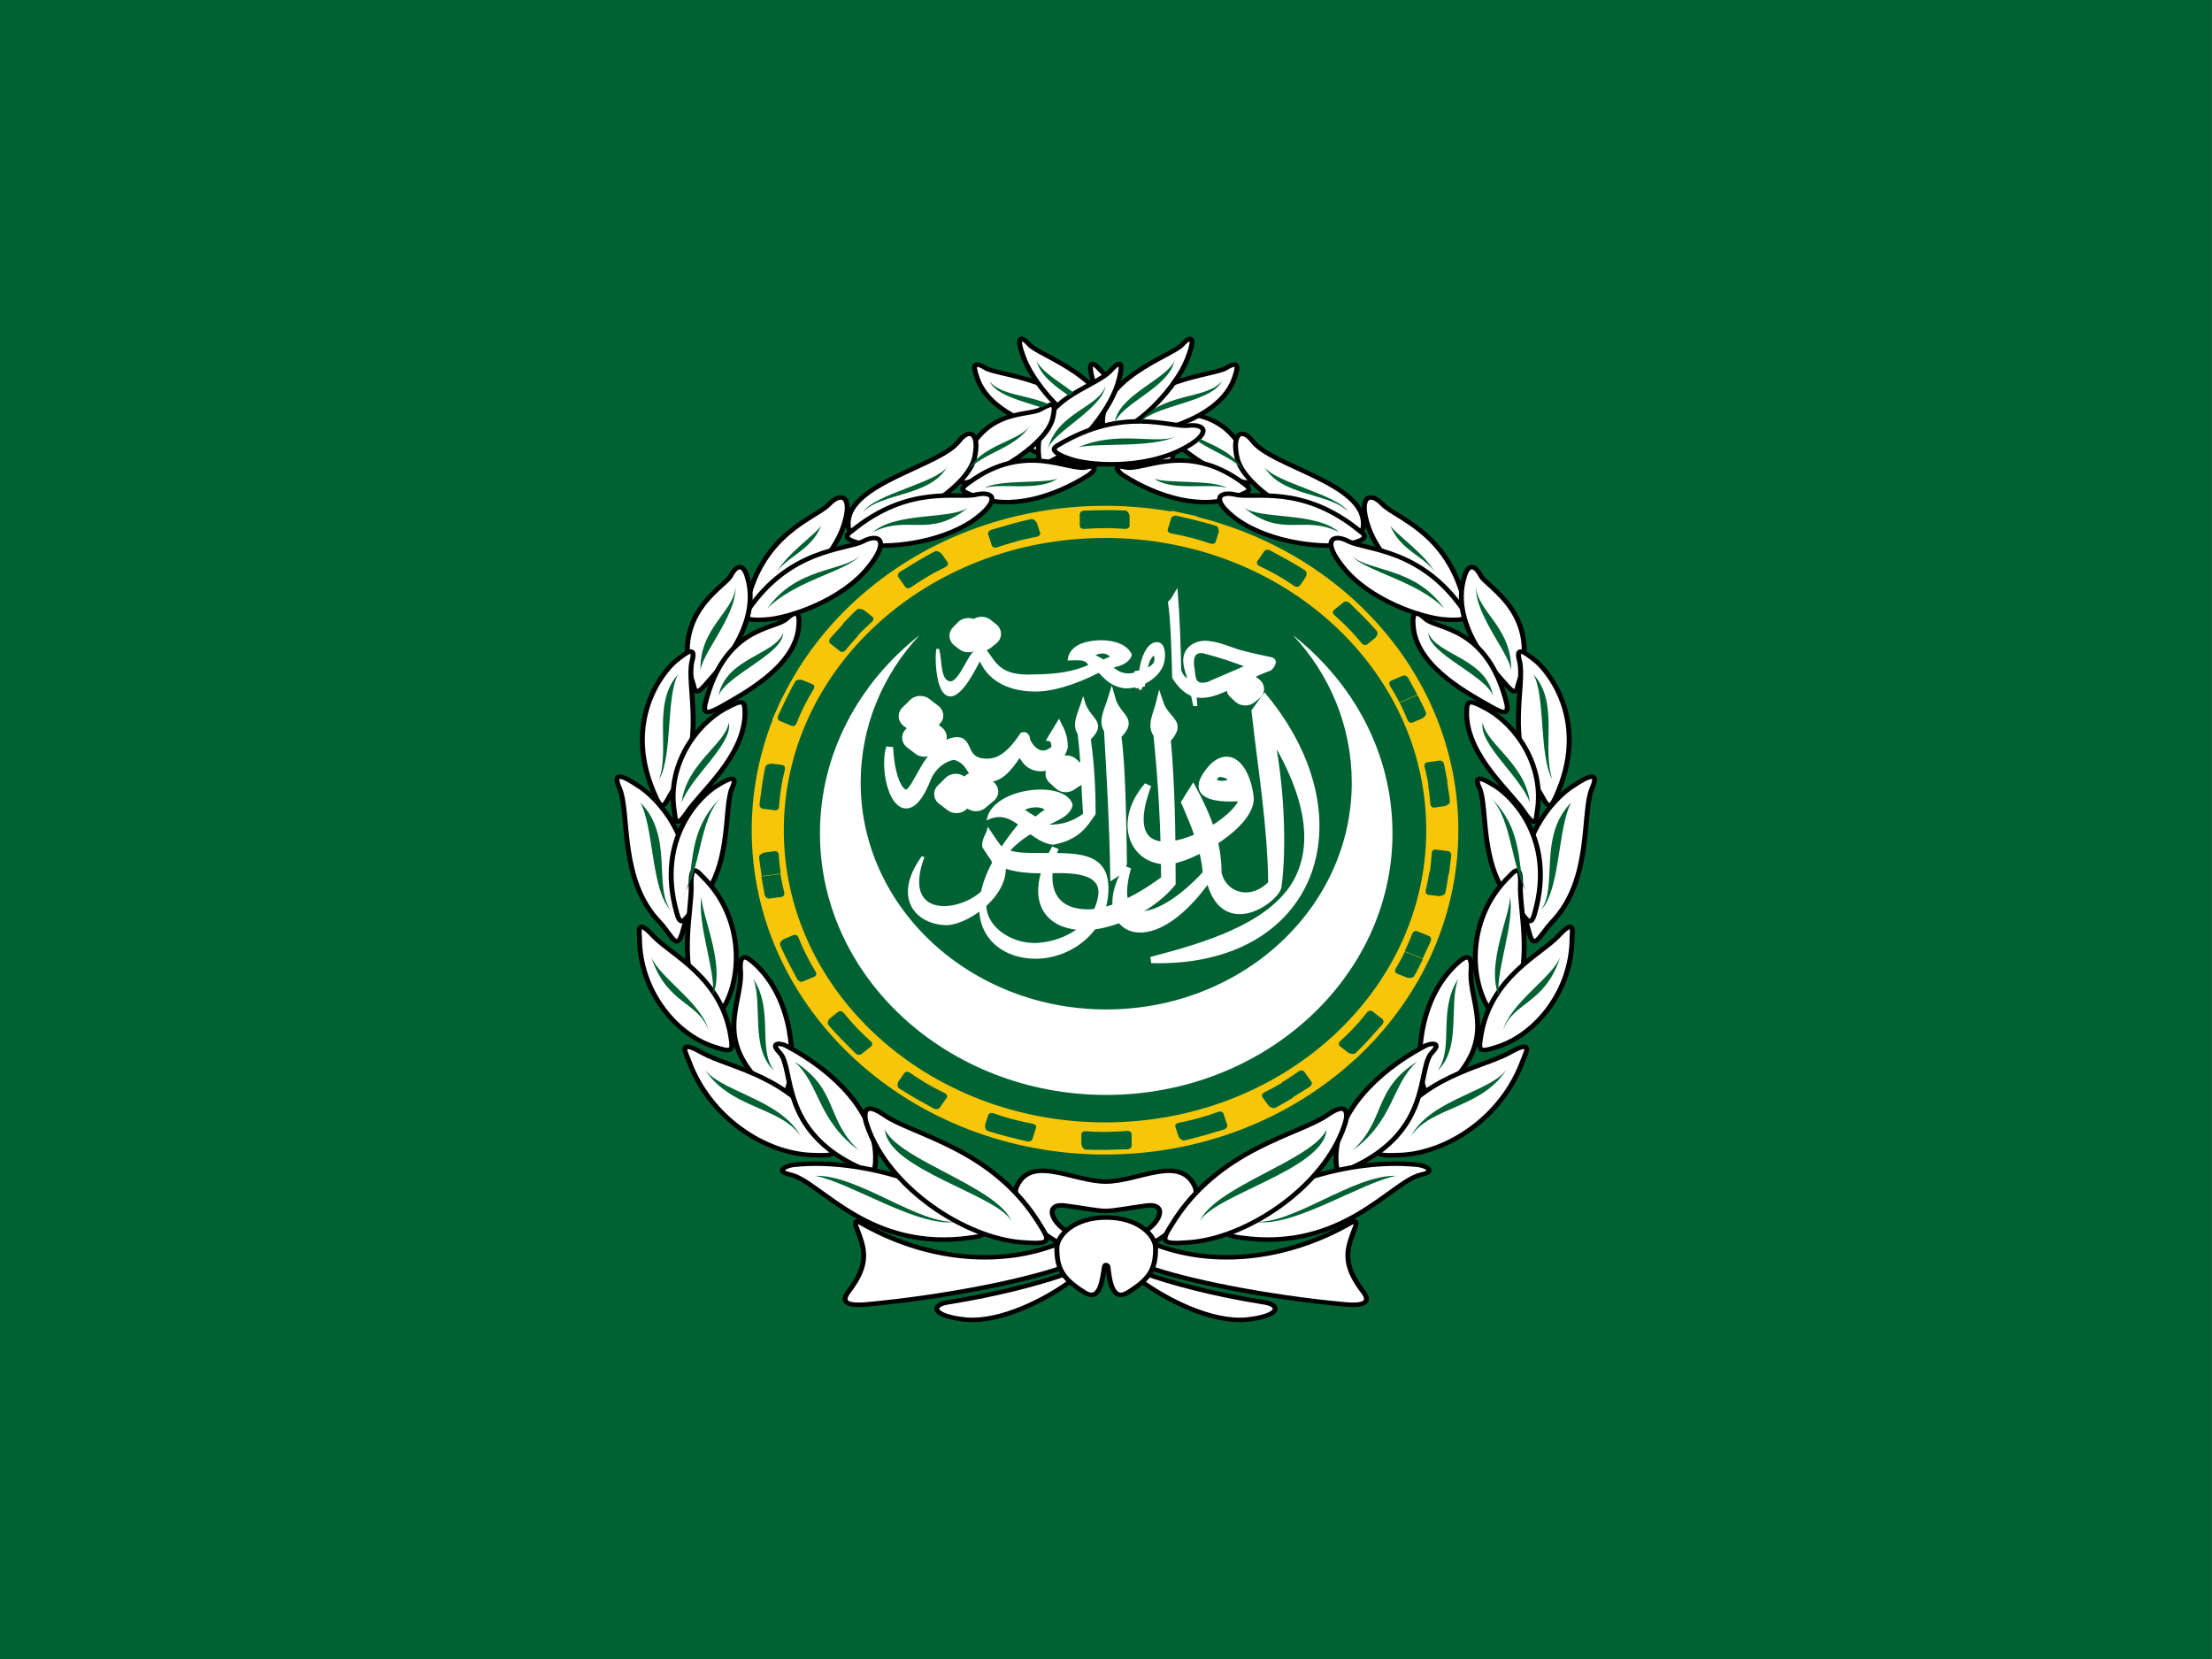 <?xml version="1.0" encoding="utf-8"?>
<!-- Generator: Adobe Illustrator 23.0.3, SVG Export Plug-In . SVG Version: 6.00 Build 0)  -->
<svg version="1.1"
	 id="svg1707" xmlns:cc="http://creativecommons.org/ns#" xmlns:dc="http://purl.org/dc/elements/1.1/" xmlns:rdf="http://www.w3.org/1999/02/22-rdf-syntax-ns#"
	 xmlns="http://www.w3.org/2000/svg" xmlns:xlink="http://www.w3.org/1999/xlink" x="0px" y="0px" viewBox="0 0 640 480"
	 style="enable-background:new 0 0 640 480;" xml:space="preserve">
<rect x="0" y="0" width="640" height="480" fill="#808080" stroke="none"/>
<style type="text/css">
	.st0{fill:#006233;}
	.st1{fill-rule:evenodd;clip-rule:evenodd;fill:#FFFFFF;stroke:#FFFFFF;stroke-width:0.401;}
	.st2{fill-rule:evenodd;clip-rule:evenodd;fill:#FFFFFF;stroke:#FFFFFF;}
	
		.st3{fill-rule:evenodd;clip-rule:evenodd;fill:#FFFFFF;stroke:#FFFFFF;stroke-width:4.008;stroke-linecap:round;stroke-linejoin:round;}
	.st4{fill:#FFFFFF;}
	.st5{fill:#FFFFFF;stroke:#000000;stroke-width:1.1;}
	.st6{fill:none;stroke:#F7C608;stroke-width:8.121;stroke-linecap:round;stroke-linejoin:round;}
	.st7{fill:#F7C608;}
</style>
<g id="g13237" transform="translate(-2.726 -5.609)">
	<path class="st0" d="M642.7,485.6V5.6l-640,0v480L642.7,485.6L642.7,485.6z"/>
	<g id="g13004" transform="matrix(1.144 0 0 1.145 -.392 -145.67)">
		<g id="g9244" transform="matrix(1.76 0 0 1.6 -2175.2 -3398.1)">
			<path id="path3159" class="st1" d="M1370.1,2341.7c-4.1,6.2-1.2,10.3,3.1,10.6c2.8,0.2,8.7-4,8.6-8.9l-1.6-0.9
				c0.9,2.5,0,3.3-1.9,5.1C1374.6,2350.9,1366.9,2351.2,1370.1,2341.7z"/>
			<path id="path3115" class="st2" d="M1402.9,2358c23.3,0.7,30.7-22,16.3-41.4l-1.4,2.1c0.9,9,2.3,17.9,2.4,27.2
				c-2.8,3.3-6.9,2.1-7.7-1.6c0-5-1.6-9.2-3.6-13.3l-1.2,2.1c1.3,3.3,2.8,7.1,3.1,11.2c-6.6,8-14,9.6-11.3-0.9
				c-5.3,9.2,2.7,15.7,11.7,1.5c1.9,9.7,9.4,3.7,9.9,1.6c0.8-6.4,0.4-16.6-1.2-24.7c6.5,11.3,6.7,19.4,3.3,24.9
				C1419.3,2352.8,1411,2355.7,1402.9,2358L1402.9,2358z"/>
			<path id="path3117" class="st2" d="M1416.1,2332.4c-5,0.4-7.5-0.7-4.8-4.4c2.7-3.6,5.2-0.7,5.8,4.1c0.6,4.5-8.8,10.3-12,10.3
				c-4.9,0-7.2-6.3-2.7-12C1396.7,2347.1,1415,2337.5,1416.1,2332.4z M1412.7,2328.6c-0.6,0-1.1,1-0.8,1.3c0.9,0.6,2.3,0.2,2.4-0.1
				C1414.7,2329.1,1413.5,2328.6,1412.7,2328.6L1412.7,2328.6z"/>
			<path id="path3140" class="st2" d="M1389.1,2340.3c-4.8,9.5,0,13.4,6.1,12.3c3.6-0.7,8.1-3.2,10.7-6.7c0-7.7-0.1-15.3-0.7-22.7
				c2.4-2.9-0.2-2.9-1.1-5.9c-0.4,1.8-1.4,3.7-0.4,5.1c0.7,7.5,1.1,15.1,1.1,22.8c-4.8,3.9-8.5,5.3-11,5.3
				C1388.3,2350.5,1387.1,2345.9,1389.1,2340.3L1389.1,2340.3z"/>
			<path id="path3150" class="st2" d="M1398.9,2342.8c-0.1-7.1-0.2-15.2-0.8-20.2c2.5-2.8-0.1-2.8-0.9-6c-0.5,1.8-1.5,3.7-0.6,5.1
				c0.4,7.6,0.8,15.3,0.9,22.9C1397.9,2344.3,1398.6,2344.1,1398.9,2342.8L1398.9,2342.8z"/>
			<path id="path3152" class="st1" d="M1380.3,2342.5c-0.6-0.8-1-1.6-1.5-2.4c-0.1-1.1,0.6-2.1,0.7-2.6c0.8,1.3,1.3,2.2,1.9,2.9
				 M1382.3,2340.8c1.2,0.5,2.7,0.5,4,0.5c5.2,0.1,10.8-0.8,10.2,6.4c-0.5,6.3-5.7,10-10.4,9.9c-6.7-0.1-12.4-7.4-2.1-21
				c1-0.2,2.3,0.1,3.4,0.2c1.8,0.1,3.7,0,5.9-1.8c-0.3-4.5-0.3-8.7-0.8-12.8c-0.9-1.4,0.1-3.3,0.6-5.1c0.8,3.1,3.4,3.2,0.9,6
				c0.6,4.5,0.7,9.1,0.7,11.8c-1.2,1.9-2.2,3.9-5.9,4.7c-3.7-0.5-5.4-5.8-9.3-4c1.1-4.7,10.9-5.8,11.9-2.1
				c-0.7,3.9-9.9,2.3-12.3,14.9c-0.8,3.9,3.3,7.4,7.5,7.1c4.1-0.3,8.4-3.1,8.9-7.9c0.3-4-5.3-3.5-7.6-3.5c-3.4,0.1-5.6-0.4-6.9-1.2
				 M1384.4,2334.3c0.6-0.6,2.7-1,3.5,0c-0.6,0.4-1.1,0.8-1.6,1.3C1385.5,2335.1,1385,2334.7,1384.4,2334.3z"/>
			<path id="path3161" class="st2" d="M1389.6,2321c0.6,1.3,0.8,2.1,0.8,3.4c-0.4,1.7-1.8,3.2-3.2,3.3c-0.9,0-1.9-0.2-2.7-1.7
				c-0.1-0.2-0.5-0.6-0.8-0.4c-1.6,2.7-2.8,3.8-4.3,3.8c-2.9,0-2-2.6-4.7-3.5c-1.1,0-3,1.1-3.9,3.3c-3.6,10.2-6.8,0-5.5-4.8
				c0.2,4.5,1.3,7.2,2.4,7.2c0.8-0.1,1.5-2,2.6-4c0.8-1.5,2.7-4.3,4.7-4.3c1.9,0,0.7,3.5,4.4,3.4c1.8,0,3.4-1.4,5.1-4.2
				c0.4-0.1,0.5,0.6,0.5,0.8c0.3,0.9,1.9,3.5,4.1,1.2c-0.1-0.5-0.1-1.4-0.6-1.5L1389.6,2321z"/>
			<path id="path3163" class="st1" d="M1401.3,2312.5c-2,1-3.4,0.1-4.2-0.8c1.4-0.3,2.5-0.8,2.8-1.9c-0.6-1.4-2.2-2.1-4.3-2.1
				c-2.9,0.1-4.3,1.2-4.5,2.8c1.3,0,2.5-0.3,3,1c-2.3,1.2-5.1,1.6-8.1,1.6c-4.9,0.3-5.6-2-6.9-3.9c-0.1-0.1-0.5-0.3-0.8-0.3
				c-1.5,0-2.6,5.3-4.3,5.3c-1.7-0.2-1.3-3.4-1.8-5.3c-0.4,2.9,0.5,13.6,5.8,2c0.2-0.4,0.4-0.3,0.5,0c1.4,3.2,4.3,4.4,7.4,4.5
				c2.6,0.1,5.9-1,9.5-3c0.9,1,1.7,2.2,3.7,2.5c2.3,0.1,4.8-1.6,5.4-3.7c0.3-1.1,0.3-3.2-0.8-3.2c-1.6,0-2.7,3.8-2.4,7.3
				c0,0,0.2-0.9,0.2-0.9 M1394.5,2309.8c1-0.5,2-0.7,2.8,0.4c-0.6,0.2-1,0.4-1.3,0.6C1395.6,2310.4,1394.9,2310.2,1394.5,2309.8z
				 M1402.1,2312.2c0.3-1.1,0.4-2.1,1.3-2.6C1403.7,2310.7,1403.7,2311.4,1402.1,2312.2z"/>
			<path id="path3169" class="st1" d="M1408.4,2313.9c-0.3-1-0.6-1.8-0.7-2.9c-0.2-2.2,1.6-3.4,3.3-3.2c1.7,0.2,2.8,0.8,4.5,1.4
				c1.3,0.4,3,0.8,4.7,1.2c0.9,0.4,0,1.5-0.2,1.7c-4.1,1.6-7,4.2-9.7,4.3c-1.6,0.1-3-0.9-4.2-3c-0.1-4.1-0.2-8.9-0.6-11.9
				c0.6-0.6,0.7-1.1,1-1.6c0.3,4,0.4,8.1,0.5,12.3C1407.2,2313,1407.6,2313.6,1408.4,2313.9L1408.4,2313.9z M1411,2314.3
				c-2.2,0.6-1.9-1.3-2.1-2.4c-0.2-1.3-0.1-2.9,1.6-2.5c2.2,0.6,4.3,1.4,6.2,2.2L1411,2314.3z"/>
			<path id="path3173" class="st1" d="M1408.8,2316.2l0.3,1.5h0.2l-0.1-1.4"/>
			<path id="path5196" class="st3" d="M1373.7,2331.8l1.1-1.2l1.3,1.1l-1.2,1.1L1373.7,2331.8z"/>
			<path id="path6168" class="st3" d="M1376.5,2331.5l1.1-1.2l1.3,1.1l-1.2,1.1L1376.5,2331.5z"/>
			<path id="path6170" class="st3" d="M1368.6,2319.5l1.1-1.2l1.3,1.1l-1.2,1.1L1368.6,2319.5z"/>
			<path id="path6172" class="st3" d="M1369.1,2322.9l1.1-1.2l1.3,1.1l-1.2,1.1L1369.1,2322.9z"/>
			<path id="path6174" class="st3" d="M1389.7,2328.6l1-0.9l1,1l-1.1,0.8L1389.7,2328.6z"/>
			<path id="path6176" class="st3" d="M1375.9,2306.8l0.7-0.8l0.8,0.7l-0.8,0.7L1375.9,2306.8z"/>
			<path id="path6178" class="st3" d="M1377.8,2306.6l0.7-0.8l0.8,0.7l-0.8,0.7L1377.8,2306.6z"/>
			<path id="path6180" class="st3" d="M1417.1,2315.2l-0.7,0.6l-0.7-0.7l0.7-0.5L1417.1,2315.2z"/>
			<path id="path9240" class="st1" d="M1384,2336.5l-0.1,1.3l2,0.2l1.6-1.2L1384,2336.5L1384,2336.5z"/>
			<path id="path9242" class="st2" d="M1401,2312.8l0.6-0.1l-0.1,1.7l-0.4,0.1L1401,2312.8L1401,2312.8z"/>
		</g>
		<path id="path2722" class="st4" d="M282.5,408.8c39.9,0,72.4-29.7,72.4-66.1c0-20.1-9.8-38-25.2-50.1c9.3,9.9,14.9,23,14.9,37.3
			c0,31.7-27.8,57.3-62.1,57.3c-34.3,0-62.1-25.7-62.1-57.3c0-14.3,5.6-27.3,14.9-37.3c-15.4,12.1-25.2,30-25.2,50.1
			C210.1,379.2,242.6,408.8,282.5,408.8L282.5,408.8z"/>
		<g id="g2908" transform="matrix(1.135 0 0 1.032 2.726 -21.429)">
			<path id="path2910" class="st5" d="M237.8,452.4c-14.1,7.1-31.6,5.1-46.5-4.5c-0.6-0.3-1,0.2-0.3,1.9c1.6,4.7,2.9,8.3-1.9,15.2
				c-2.1,3,0.3,3.5,3.8,3.2c17.9-1.8,35.5-5.8,44-9.1L237.8,452.4z"/>
			<path id="path2912" class="st5" d="M237.5,460.7c-5.6,2.2-15.2,5-25.9,6.9c-4.3,0.6-4.2,3.4,3.5,4.3c7.8,0.8,17.9-4.8,24-9.8
				L237.5,460.7z"/>
			<path id="path2914" class="st5" d="M246.4,445.3c1.9,0,5.4-0.8,9-1.3c6.6-1.1,1.8,9-9,9v3.4c10.9,0,22.2-11.9,19.8-17.2
				c-3.4-7.7-12.6-1.1-19.8-1.1s-16.5-6.6-19.8,1.1c-2.4,5.3,9,17.2,19.8,17.2V453c-10.7,0-15.5-10.1-9-9
				C241,444.5,244.5,445.3,246.4,445.3z"/>
			<path id="path2916" class="st5" d="M255,452.4c14.1,7.1,31.6,5.1,46.5-4.5c0.6-0.3,1,0.2,0.3,1.9c-1.6,4.7-2.9,8.3,1.9,15.2
				c2.1,3-0.3,3.5-3.8,3.2c-17.9-1.8-35.5-5.8-44-9.1L255,452.4z"/>
			<path id="path2918" class="st5" d="M255.4,460.7c5.6,2.2,15,5,25.9,6.9c4.3,0.6,4.2,3.4-3.5,4.3c-7.8,0.8-17.9-4.8-24-9.8
				L255.4,460.7z"/>
			<path id="path2920" class="st5" d="M246.9,459.1c0.3,2.7,0.8,8.7,4.5,6.1c5-3.4,6.1-5.9,6.1-10.8c0-3-3.7-7.5-11-7.5
				s-11,4.5-11,7.5c0,4.8,1.1,7.4,6.1,10.8c3.7,2.6,4-3.4,4.5-6.1C246.1,458.2,246.9,458.5,246.9,459.1z"/>
		</g>
		<g id="g2724" transform="matrix(1.135 0 0 1.032 2.726 -21.429)">
			<path id="path2726" class="st5" d="M241.8,253.5c-2.1-11.9-19.5-12.7-22.2-14.6c-3.2-2.1-2.7,0-1.6,3.2
				c3.2,8.3,14.1,11.7,19,12.7C241,255.5,242.2,255.8,241.8,253.5z"/>
			<path id="path2728" class="st5" d="M247,253.9c1.8-12.2-15.5-18-17.6-20.7c-2.4-2.9-2.7-1.1-1.6,2.2c2.1,7.2,9.6,15.7,14.1,18
				C245.6,255.3,246.7,256.1,247,253.9z"/>
			<path id="path2730" class="st5" d="M261.3,260.9c1.6-14.6-12.5-16.9-16.1-21.5c-2.4-2.9-2.6-1.3-1.8,2.1
				c1.6,7.4,8.6,16.1,12.9,18.8C259.7,262.4,261.1,263.2,261.3,260.9z"/>
			<path id="path2732" class="st5" d="M257,257.7c-14.5-9.5-24.8-4.2-28.9-4.7c-4-0.5-5.3,2.1,1.6,5.9c8.5,4.7,20.3,4,24.9,2.2
				C259.4,259.3,257.9,258.3,257,257.7z"/>
			<path id="path2734" class="st5" d="M278.9,264.1c-4.5-15.7-14.9-13.2-17.9-15.1s-3.4-1.4-2.7,2.1c1.3,6.3,12,13.2,17.3,15.2
				C277.4,267,279.8,268,278.9,264.1z"/>
			<path id="path2736" class="st5" d="M276.8,266.9c-12.5-10.1-22.2-2.6-26.1-3.7c-2.9-0.8-1.6,1.1-0.5,1.9c8,5.6,17.9,8.7,25.6,5.1
				C278.9,268.9,279,268.6,276.8,266.9z"/>
			<path id="path2738" class="st5" d="M303.8,277.1c0.2-10-20.3-14.1-24.6-20.2c-2.6-3.7-4.8-1.8-3.5,4.2c1.9,7.7,16,16.2,23.7,17.8
				C303.9,279.9,303.8,278.2,303.8,277.1z"/>
			<path id="path2740" class="st5" d="M303.1,278.9c-12.9-11.7-23.8-7.9-27.8-9c-4-1-5.6,1.4,0.6,6.3c7.7,5.8,19.5,6.9,24.5,5.8
				C305.4,280.8,304.1,279.7,303.1,278.9z"/>
			<path id="path2742" class="st5" d="M326.3,296.1c-3.7-17-15.3-20.5-18.2-23.8c-2.7-3.2-5.6-2.2-3.2,5.5
				c2.9,9.1,12.3,17.2,17.3,19.1C327,299,326.6,297.3,326.3,296.1z"/>
			<path id="path2744" class="st5" d="M326.2,298.3c-9.4-15.2-21.7-14.8-25.6-16.9c-3.7-2.2-6.2-0.3-1.3,6.3
				c5.8,8,17.6,12.5,23,12.8C327.8,300.9,326.8,299.4,326.2,298.3z"/>
			<path id="path2746" class="st5" d="M338.3,316.4c5.4-17.3-7-23.8-8.3-26.6c-1.4-2.9-2.9-2.9-3.7,0.2c-3.5,12.4,7.8,24.4,9.6,26.8
				C337.7,319,338,317.9,338.3,316.4z"/>
			<path id="path2748" class="st5" d="M335.8,321.3c-4.3-19.4-15.7-18.3-18.2-21c-2.7-2.7-3-0.8-2.6,2.7
				c1.3,9.5,12.6,15.9,17.7,19.1C334.3,323,336.2,324.2,335.8,321.3z"/>
			<path id="path2750" class="st5" d="M346.6,344.1c7.8-18.3-1.4-30.7-4.3-33.4c-2.9-2.6-4.6-3.7-3.7,0c1.3,5.6-3.2,20.1,3.7,30.7
				C344.5,344.9,344.9,348.2,346.6,344.1z"/>
			<path id="path2752" class="st5" d="M342.5,347.7c1.8-11.2-4.6-21.5-11.5-25.5c-4-2.4-4.2-1.8-4.2,1.6
				c0.3,10.4,10.1,19.1,12.9,23.9C342.5,352.2,342.3,348.9,342.5,347.7z"/>
			<path id="path2754" class="st5" d="M340.7,377c-5.8-21.2,6.2-33.4,9.9-35.8c3.5-2.6,5.8-3.5,4.2,0.5c-2.4,5.9,0.2,22.5-9,32.9
				C342.9,378.1,341.8,381.8,340.7,377z"/>
			<path id="path2756" class="st5" d="M342,372.3c4.8-18.5-5.6-28.9-8.8-31c-3-2.1-5-2.9-3.5,0.5c1.9,5.1-0.2,19.6,7.8,28.6
				C340.1,373.4,341,376.5,342,372.3z"/>
			<path id="path2758" class="st5" d="M336.1,363.6c-8.6,9.3-8.8,23-5,31c2.4,4.7,2.7,4.3,5,1c6.1-9.8,2.4-23.9,2.7-30.2
				C339,359.5,337,362.7,336.1,363.6z"/>
			<path id="path2760" class="st5" d="M350.3,378.4c0,12.8-7.8,23.3-16.1,26.5c-4.8,1.8-4.8,1.3-4.2-2.6
				c2.2-14.4,13.3-19.7,17.3-24.4C351.1,373.4,350.3,377.1,350.3,378.4z"/>
			<path id="path2762" class="st5" d="M320.6,416.6c14.1-12.8,6.6-21.8,7.2-30.2c0.3-4.5-1.4-3.4-3-1.8c-9,8.8-9.4,24.6-7.5,30.7
				C318,418.1,319.3,417.7,320.6,416.6z"/>
			<path id="path2764" class="st5" d="M339.4,408.3c-4.6,14.1-16.9,22.8-27.3,23.3c-6.1,0.3-5.9-0.2-3.8-4.3
				c7.8-15.1,21.7-16.9,28-20.7C342,403,339.9,406.8,339.4,408.3z"/>
			<path id="path2766" class="st5" d="M301.2,434.7c18.2-9.1,14.5-24.4,17.9-28.2c2.4-2.7-0.5-2.4-1.9-1.4
				c-10.7,6.3-19.3,16.2-19.5,26.8C297.7,435.9,298,436.3,301.2,434.7z"/>
			<path id="path2768" class="st5" d="M276.3,451.8c23,3.7,33.7-13.8,40.4-15.4c3.5-0.8,1-2.2-0.8-2.4c-15.3-1.8-34.8,5.5-40.8,13.5
				C272.8,450.6,272.8,451.3,276.3,451.8z"/>
			<path id="path2770" class="st5" d="M299.6,424.3c-4.6,15.2-21.9,27.8-34.8,28.7c-6.1,0.5-6.1-0.2-3.8-4.2
				c10.4-18.9,28.5-22.1,34.8-27C301.2,417.7,300.1,422.9,299.6,424.3z"/>
			<path id="path2772" class="st5" d="M251,253.5c2.1-11.9,19.5-12.7,22.2-14.6c3.2-2.1,2.7,0,1.6,3.2c-3.2,8.3-14.1,11.7-19,12.7
				C251.8,255.5,250.6,255.8,251,253.5z"/>
			<path id="path2774" class="st5" d="M245.8,253.9c-1.8-12.2,15.5-18,17.6-20.7c2.4-2.9,2.7-1.1,1.6,2.2c-2.1,7.2-9.6,15.7-14.1,18
				C247.2,255.3,246.1,256.1,245.8,253.9z"/>
			<path id="path2776" class="st5" d="M231.5,260.9c-1.6-14.6,12.5-16.9,16.1-21.5c2.4-2.9,2.6-1.3,1.8,2.1
				c-1.6,7.4-8.6,16.1-12.9,18.8C233.1,262.4,231.7,263.2,231.5,260.9z"/>
			<path id="path2778" class="st5" d="M235.9,257.7c14.5-9.5,24.8-4.2,28.9-4.7c4-0.5,5.3,2.1-1.6,5.9c-8.5,4.7-20.3,4-24.9,2.2
				C233.5,259.3,234.9,258.3,235.9,257.7z"/>
			<path id="path2780" class="st5" d="M214,264.1c4.5-15.7,14.9-13.2,17.9-15.1c3-1.9,3.4-1.4,2.7,2.1c-1.3,6.3-12,13.2-17.3,15.2
				C215.4,267,213,268,214,264.1z"/>
			<path id="path2782" class="st5" d="M216,266.9c12.5-10.1,22.2-2.6,26.1-3.7c2.9-0.8,1.6,1.1,0.5,1.9c-8,5.6-17.9,8.7-25.6,5.1
				C214,268.9,213.8,268.6,216,266.9z"/>
			<path id="path2784" class="st5" d="M189,277.1c-0.2-10,20.3-14.1,24.6-20.2c2.6-3.7,4.8-1.8,3.5,4.2c-1.9,7.7-16,16.2-23.7,17.8
				C188.9,279.9,189,278.2,189,277.1z"/>
			<path id="path2786" class="st5" d="M189.7,278.9c12.9-11.7,23.8-7.9,27.8-9c4-1,5.6,1.4-0.6,6.3c-7.7,5.8-19.5,6.9-24.5,5.8
				C187.4,280.8,188.7,279.7,189.7,278.9z"/>
			<path id="path2788" class="st5" d="M166.5,296.1c3.7-17,15.3-20.5,18.2-23.8c2.7-3.2,5.6-2.2,3.2,5.5
				c-2.9,9.1-12.3,17.2-17.3,19.1C165.8,299,166.2,297.3,166.5,296.1z"/>
			<path id="path2790" class="st5" d="M166.6,298.3c9.4-15.2,21.7-14.8,25.6-16.9c3.7-2.2,6.2-0.3,1.3,6.3c-5.8,8-17.6,12.5-23,12.8
				C165,300.9,166,299.4,166.6,298.3z"/>
			<path id="path2792" class="st5" d="M154.5,316.4c-5.4-17.3,7-23.8,8.3-26.6c1.4-2.9,2.9-2.9,3.7,0.2c3.5,12.4-7.8,24.4-9.6,26.8
				C155.1,319,154.8,317.9,154.5,316.4z"/>
			<path id="path2794" class="st5" d="M157.1,321.3c4.3-19.4,15.7-18.3,18.2-21c2.7-2.7,3-0.8,2.6,2.7c-1.3,9.5-12.6,15.9-17.7,19.1
				C158.5,323,156.6,324.2,157.1,321.3z"/>
			<path id="path2796" class="st5" d="M146.2,344.1c-7.8-18.3,1.4-30.7,4.3-33.4c2.9-2.6,4.6-3.7,3.7,0c-1.3,5.6,3.2,20.1-3.7,30.7
				C148.3,344.9,147.9,348.2,146.2,344.1z"/>
			<path id="path2798" class="st5" d="M150.3,347.7c-1.8-11.2,4.6-21.5,11.5-25.5c4-2.4,4.2-1.8,4.2,1.6
				c-0.3,10.4-10.1,19.1-12.9,23.9C150.3,352.2,150.5,348.9,150.3,347.7z"/>
			<path id="path2800" class="st5" d="M152.1,377c5.8-21.2-6.2-33.4-9.9-35.8c-3.5-2.6-5.8-3.5-4.2,0.5c2.4,5.9-0.2,22.5,9,32.9
				C149.9,378.1,150.8,381.8,152.1,377z"/>
			<path id="path2802" class="st5" d="M150.8,372.3c-4.8-18.5,5.6-28.9,8.8-31c3-2.1,5-2.9,3.5,0.5c-1.9,5.1,0.2,19.6-7.8,28.6
				C152.7,373.4,151.8,376.5,150.8,372.3z"/>
			<path id="path2804" class="st5" d="M156.7,363.6c8.6,9.3,8.8,23,5,31c-2.4,4.7-2.7,4.3-5,1c-6.1-9.8-2.4-23.9-2.7-30.2
				C153.9,359.5,155.8,362.7,156.7,363.6z"/>
			<path id="path2806" class="st5" d="M142.5,378.4c0,12.8,7.8,23.3,16.1,26.5c4.8,1.8,4.8,1.3,4.2-2.6
				c-2.2-14.4-13.3-19.7-17.3-24.4C141.7,373.4,142.5,377.1,142.5,378.4z"/>
			<path id="path2808" class="st5" d="M172.2,416.6c-14.1-12.8-6.6-21.8-7.2-30.2c-0.3-4.5,1.4-3.4,3-1.8c9,8.8,9.4,24.6,7.5,30.7
				C174.8,418.1,173.5,417.7,172.2,416.6z"/>
			<path id="path2810" class="st5" d="M153.4,408.3c4.6,14.1,16.9,22.8,27.3,23.3c6.1,0.3,5.9-0.2,3.8-4.3
				c-7.8-15.1-21.7-16.9-28-20.7C150.8,403,152.9,406.8,153.4,408.3z"/>
			<path id="path2812" class="st5" d="M191.6,434.7c-18.2-9.1-14.5-24.4-17.9-28.2c-2.4-2.7,0.5-2.4,1.9-1.4
				c10.7,6.3,19.3,16.2,19.5,26.8C195.1,435.9,194.8,436.3,191.6,434.7z"/>
			<path id="path2814" class="st5" d="M216.5,451.8c-23,3.7-33.7-13.8-40.4-15.4c-3.5-0.8-1-2.2,0.8-2.4
				c15.3-1.8,34.8,5.5,40.8,13.5C220,450.6,220,451.3,216.5,451.8z"/>
			<path id="path2816" class="st5" d="M193.2,424.3c4.6,15.2,21.9,27.8,34.8,28.7c6.1,0.5,6.1-0.2,3.8-4.2
				c-10.4-18.9-28.5-22.1-34.8-27C191.6,417.7,192.7,422.9,193.2,424.3z"/>
		</g>
		<g id="g2818" transform="matrix(1.135 0 0 1.032 2.726 -21.429)">
			<path id="path2820" class="st0" d="M273.4,268.3c-3-2.2-14.2-1-16.3-2.4C261.1,269.3,270.1,266.9,273.4,268.3z"/>
			<path id="path2822" class="st0" d="M300.4,274.1c-2.4-4.3-16.6-7.2-18.7-11.1C285.4,270.4,296.4,269.4,300.4,274.1z"/>
			<path id="path2824" class="st0" d="M298.4,279.1c-5.3-5.1-17.6-3-21.3-6.1C285.7,280.8,290.5,274.7,298.4,279.1z"/>
			<path id="path2826" class="st0" d="M267.5,256.3c3.4,1.8,7.5,3.5,9.6,7.7c-2.4-3.2-6.7-4.5-10.2-7.2
				C267,256.7,267.3,256.4,267.5,256.3z"/>
			<path id="path2828" class="st0" d="M319.9,289.3c-2.1-4.8-9.4-10.1-10.1-11.9C311.9,283.7,318,285.2,319.9,289.3z"/>
			<path id="path2830" class="st0" d="M321.8,297.8c-6.4-10.1-16.5-9-20.5-12.8C304.4,288.7,315.9,291.1,321.8,297.8z"/>
			<path id="path2832" class="st0" d="M336.7,313.4c0.5-10.8-7.5-14.8-7.8-20.9C328.7,299.8,337,309.5,336.7,313.4z"/>
			<path id="path2834" class="st0" d="M332.7,319.2c-1.6-9.3-12.5-10-14.4-15.4C318.3,308.9,331.1,314.2,332.7,319.2z"/>
			<path id="path2836" class="st0" d="M341.7,313.9c5.8,7.1,1.8,17.8,4.2,25.7C342.9,333.8,344.4,319.3,341.7,313.9z"/>
			<path id="path2838" class="st0" d="M332.2,344.1c8.6,9.3,5.1,19.7,8.6,24.2C336.6,362,337.2,349.8,332.2,344.1z"/>
			<path id="path2840" class="st0" d="M350.1,345.3c-7.4,8.2-2.9,20.5-6.7,26.3C347.7,366.7,347.1,351.4,350.1,345.3z"/>
			<path id="path2842" class="st0" d="M340.9,345.3c-1-9.5-9.8-14.4-10.5-19.6C329.4,330.9,338.8,338.9,340.9,345.3z"/>
			<path id="path2844" class="st0" d="M336.4,368c1.4,6.6-3.8,20.7-2.2,25C330.6,385.5,337.2,371.2,336.4,368z"/>
			<path id="path2846" class="st0" d="M347.7,383.1c-3.5,11.7-10.5,10.9-12.8,18C336.6,394.3,345.8,388.2,347.7,383.1z"/>
			<path id="path2848" class="st0" d="M324.9,388.5c-4.6,7.9-0.8,16.9-4.6,22.5C325.7,405.4,322.8,394.9,324.9,388.5z"/>
			<path id="path2850" class="st0" d="M336.1,410c-5.6,10.4-17.1,9.5-21.7,17C319,417.6,333.2,416,336.1,410z"/>
			<path id="path2852" class="st0" d="M315.8,408.7c-9.9,6.9-6.9,14.1-14.4,21.8C310.8,422.9,310,414.4,315.8,408.7z"/>
			<path id="path2854" class="st0" d="M311.1,436.7c-9.6-0.3-23.3,12.2-31.6,11.2C287.8,449.7,303.1,438.4,311.1,436.7z"/>
			<path id="path2856" class="st0" d="M295.6,425.4c-0.6,9.8-25.6,16.1-28.3,22.6C270.4,439.4,292.3,433,295.6,425.4z"/>
			<path id="path2858" class="st0" d="M239.2,244.9c-3.2-2.7-7-5-8.2-7.7c0.8,3.5,4,6.1,7.2,8.5C238.6,245.5,238.9,245,239.2,244.9z
				"/>
			<path id="path2860" class="st0" d="M233.8,247.8c-5-2.4-10.7-2.2-13.3-5.6c1.6,3.4,7,4.7,11.7,6.4
				C232.7,248.2,233.3,247.9,233.8,247.8z"/>
			<path id="path2862" class="st0" d="M219.4,268.3c3-2.2,14.2-1,16.3-2.4C231.7,269.3,222.7,266.9,219.4,268.3z"/>
			<path id="path2864" class="st0" d="M192.4,274.1c2.4-4.3,16.6-7.2,18.7-11.1C207.4,270.4,196.4,269.4,192.4,274.1z"/>
			<path id="path2866" class="st0" d="M194.5,279.1c5.3-5.1,17.6-3,21.3-6.1C207.1,280.8,202.3,274.7,194.5,279.1z"/>
			<path id="path2868" class="st0" d="M215.7,264c3-6.4,11.7-7.2,13.9-11.1C226.3,258.7,218.9,259.6,215.7,264z"/>
			<path id="path2870" class="st0" d="M240.3,258.3c8.8-4.2,17.4-0.6,21.6-2.6C256.8,258.5,244.6,257.2,240.3,258.3z"/>
			<path id="path2872" class="st0" d="M172.9,289.3c2.1-4.8,9.4-10.1,10.1-11.9C180.9,283.7,174.8,285.2,172.9,289.3z"/>
			<path id="path2874" class="st0" d="M171,297.8c6.4-10.1,16.5-9,20.5-12.8C188.4,288.7,176.9,291.1,171,297.8z"/>
			<path id="path2876" class="st0" d="M156.1,313.4c-0.5-10.8,7.5-14.8,7.8-20.9C164.1,299.8,155.8,309.5,156.1,313.4z"/>
			<path id="path2878" class="st0" d="M160.1,319.2c1.6-9.3,12.5-10,14.4-15.4C174.5,308.9,161.7,314.2,160.1,319.2z"/>
			<path id="path2880" class="st0" d="M151.1,313.9c-5.8,7.1-1.8,17.8-4.2,25.7C149.9,333.8,148.4,319.3,151.1,313.9z"/>
			<path id="path2882" class="st0" d="M160.6,344.1c-8.6,9.3-5.1,19.7-8.6,24.2C156.3,362,155.6,349.8,160.6,344.1z"/>
			<path id="path2884" class="st0" d="M142.7,345.3c7.4,8.2,2.9,20.5,6.7,26.3C145.1,366.7,145.7,351.4,142.7,345.3z"/>
			<path id="path2886" class="st0" d="M151.9,345.3c1-9.5,9.8-14.4,10.5-19.6C163.4,330.9,154,338.9,151.9,345.3z"/>
			<path id="path2888" class="st0" d="M156.4,368c-1.4,6.6,3.8,20.7,2.2,25C162.2,385.5,155.6,371.2,156.4,368z"/>
			<path id="path2890" class="st0" d="M145.1,383.1c3.5,11.7,10.5,10.9,12.8,18C156.3,394.3,147,388.2,145.1,383.1z"/>
			<path id="path2892" class="st0" d="M167.9,388.5c4.6,7.9,0.8,16.9,4.6,22.5C167.1,405.4,170,394.9,167.9,388.5z"/>
			<path id="path2894" class="st0" d="M156.7,410c5.6,10.4,17.1,9.5,21.7,17C173.8,417.6,159.6,416,156.7,410z"/>
			<path id="path2896" class="st0" d="M177,408.7c9.9,6.9,6.9,14.1,14.4,21.8C182,422.9,182.8,414.4,177,408.7z"/>
			<path id="path2898" class="st0" d="M181.7,436.7c9.6-0.3,23.3,12.2,31.6,11.2C205,449.7,189.7,438.4,181.7,436.7z"/>
			<path id="path2900" class="st0" d="M197.2,425.4c0.6,9.8,25.6,16.1,28.3,22.6C222.4,439.4,200.5,433,197.2,425.4z"/>
			<path id="path2902" class="st0" d="M233.5,258.7c1.9-8.7,11.5-10.3,12.8-15.4C245.8,248.7,234.4,254.8,233.5,258.7z"/>
			<path id="path2904" class="st0" d="M261.7,237.2c-1.4,6.6-11.8,10.3-13.3,15.2C249,245.7,259.7,241.8,261.7,237.2z"/>
			<path id="path2906" class="st0" d="M253.6,252.7c5-8,15.2-5.9,18.7-10.6C269.7,247.6,257.1,247.8,253.6,252.7z"/>
		</g>
		<path id="path12826" class="st6" d="M367.5,341.9c0,43-38.2,77.9-85.3,77.9s-85.3-34.9-85.3-77.9S235,264,282.2,264
			S367.5,298.9,367.5,341.9z"/>
		<g id="g12874" transform="matrix(1.089 .291 -.32 .99 322.08 9.171)">
			<path id="path12861" class="st7" d="M64.2,395.9l0,1c0,0.6-0.5,1.1-1.1,1.3c-1.6,0-3.7,0.2-5.6,0.2l0-6.1c2.1,0,4.2-0.2,5.6-0.3
				c0.6,0,1.1,0.5,1.1,1.1l0,0.8 M50.8,394l0-1c0-0.6,0.5-1.1,1.1-1.1c1.6,0.2,3.5,0.3,5.6,0.3l0,6.1c-1.9,0-3.8,0-5.6-0.2
				c-0.6-0.2-1.1-1.3-1.1-1.9"/>
			<path id="path12865" class="st0" d="M63,395.7l0,0.7c0,0.5-0.4,0.8-0.9,0.9c-1.3,0-3.1,0.1-4.7,0.1l0-4.4c1.7,0,3.5-0.1,4.7-0.2
				c0.5,0,0.9,0.3,0.9,0.8l0,0.6 M51.9,394.3l0-0.7c0-0.5,0.4-0.8,0.9-0.8c1.3,0.1,2.9,0.2,4.7,0.2l0,4.4c-1.6,0-3.2,0-4.7-0.1
				c-0.5-0.1-0.9-0.9-0.9-1.4"/>
		</g>
		<g id="g12878" transform="matrix(.955 .558 -.614 .868 618.66 131.41)">
			<path id="path12880" class="st7" d="M-132,408.4l0,1c0,0.6-0.5,1.1-1.1,1.3c-1.6,0-3.7,0.2-5.6,0.1l0-6.1c2.1,0,4.2-0.2,5.6-0.3
				c0.6,0,1.1,0.5,1.1,1.1l0,0.8 M-145.5,406.4l0-1c0-0.6,0.5-1.1,1.1-1.1c1.6,0.2,3.5,0.3,5.6,0.3l0,6.1c-1.9,0-3.8,0-5.6-0.2
				c-0.6-0.2-1.1-1.3-1.1-1.9"/>
			<path id="path12882" class="st0" d="M-133.2,408.2l0,0.7c0,0.5-0.4,0.8-0.9,0.9c-1.3,0-3.1,0.1-4.7,0.1l0-4.4
				c1.7,0,3.5-0.1,4.7-0.2c0.5,0,0.9,0.3,0.9,0.8l0,0.6 M-144.4,406.8l0-0.7c0-0.5,0.4-0.8,0.9-0.8c1.3,0.1,2.9,0.2,4.7,0.2l0,4.4
				c-1.6,0-3.2,0-4.7-0.1c-0.5-0.1-0.9-0.9-0.9-1.4"/>
		</g>
		<g id="g12884" transform="matrix(.743 .78 -.858 .676 865.37 324.65)">
			<path id="path12886" class="st7" d="M-316.8,475.6l0,1c0,0.6-0.5,1.1-1.1,1.3c-1.6,0-3.7,0.2-5.6,0.1l0-6.1
				c2.1,0,4.2-0.2,5.6-0.3c0.6,0,1.1,0.5,1.1,1.1l0,0.8 M-330.3,473.6l0-1c0-0.6,0.5-1.1,1.1-1.1c1.6,0.2,3.5,0.3,5.6,0.3l0,6.1
				c-1.9,0-3.8,0-5.6-0.2c-0.6-0.2-1.1-1.3-1.1-1.9"/>
			<path id="path12888" class="st0" d="M-318,475.4l0,0.7c0,0.5-0.4,0.8-0.9,0.9c-1.3,0-3.1,0.1-4.7,0.1l0-4.4
				c1.7,0,3.5-0.1,4.7-0.2c0.5,0,0.9,0.3,0.9,0.8l0,0.6 M-329.2,474l0-0.7c0-0.5,0.4-0.8,0.9-0.8c1.3,0.1,2.9,0.2,4.7,0.2l0,4.4
				c-1.6,0-3.2,0-4.7-0.1c-0.5-0.1-0.9-0.9-0.9-1.4"/>
		</g>
		<g id="g12890" transform="matrix(.472 .939 -1.032 .429 1042.2 573.25)">
			<path id="path12892" class="st7" d="M-475.2,592.1l0,1c0,0.6-0.5,1.1-1.1,1.3c-1.6,0-3.7,0.2-5.6,0.2l0-6.1
				c2.1,0,4.2-0.2,5.6-0.3c0.6,0,1.1,0.5,1.1,1.1l0,0.8 M-488.7,590.1l0-1c0-0.6,0.5-1.1,1.1-1.1c1.6,0.2,3.5,0.3,5.6,0.3l0,6.1
				c-1.9,0-3.9,0-5.6-0.2c-0.6-0.2-1.1-1.3-1.1-1.9"/>
			<path id="path12894" class="st0" d="M-476.4,591.9l0,0.7c0,0.5-0.4,0.8-0.9,0.9c-1.3,0-3.1,0.1-4.7,0.1l0-4.4
				c1.7,0,3.5-0.1,4.7-0.2c0.5,0,0.9,0.3,0.9,0.8l0,0.6 M-487.6,590.5l0-0.7c0-0.5,0.4-0.8,0.9-0.8c1.3,0.1,2.9,0.2,4.7,0.2l0,4.4
				c-1.6,0-3.2,0-4.7-0.1c-0.5-0.1-0.9-0.9-0.9-1.4"/>
		</g>
		<g id="g12896" transform="matrix(.162 1.021 -1.123 .147 1134.9 857.07)">
			<path id="path12898" class="st7" d="M-594.4,748.5l0,1c0,0.6-0.5,1.1-1.1,1.3c-1.6,0-3.7,0.2-5.6,0.2l0-6.1
				c2.1,0,4.2-0.2,5.6-0.3c0.6,0,1.1,0.5,1.1,1.1l0,0.8 M-607.9,746.6l0-1c0-0.6,0.5-1.1,1.1-1.1c1.6,0.2,3.5,0.3,5.6,0.3l0,6.1
				c-1.9,0-3.9,0-5.6-0.2c-0.6-0.2-1.1-1.3-1.1-1.9"/>
			<path id="path12900" class="st0" d="M-595.5,748.3l0,0.7c0,0.5-0.4,0.8-0.9,0.9c-1.3,0-3.1,0.1-4.7,0.1l0-4.3
				c1.7,0,3.5-0.1,4.7-0.2c0.5,0,0.9,0.3,0.9,0.8l0,0.6 M-606.8,746.9l0-0.7c0-0.5,0.4-0.8,0.9-0.8c1.3,0.1,2.9,0.2,4.7,0.2l0,4.3
				c-1.6,0-3.2,0-4.7-0.1c-0.5-0.1-0.9-0.9-0.9-1.4"/>
		</g>
		<g id="g12902" transform="matrix(-.161 1.022 -1.123 -.146 1135.9 1153.1)">
			<path id="path12904" class="st7" d="M-664.7,932.2l0,1c0,0.6-0.5,1.1-1.1,1.3c-1.6,0-3.7,0.2-5.6,0.2l0-6.1
				c2.1,0,4.2-0.2,5.6-0.3c0.6,0,1.1,0.5,1.1,1.1l0,0.8 M-678.1,930.3l0-1c0-0.6,0.5-1.1,1.1-1.1c1.6,0.2,3.5,0.3,5.6,0.3l0,6.1
				c-1.9,0-3.9,0-5.6-0.2c-0.6-0.2-1.1-1.3-1.1-1.9"/>
			<path id="path12906" class="st0" d="M-665.8,932l0,0.7c0,0.5-0.4,0.8-0.9,0.9c-1.3,0-3.1,0.1-4.7,0.1l0-4.3
				c1.7,0,3.5-0.1,4.7-0.2c0.5,0,0.9,0.3,0.9,0.8l0,0.6 M-677,930.7l0-0.7c0-0.5,0.4-0.8,0.9-0.8c1.3,0.1,2.9,0.2,4.7,0.2l0,4.3
				c-1.6,0-3.2,0-4.7-0.1c-0.5-0.1-0.9-0.9-0.9-1.4"/>
		</g>
		<g id="g12908" transform="matrix(-.471 .939 -1.033 -.428 1045.1 1437.5)">
			<path id="path12910" class="st7" d="M-680.4,1128.3l0,1c0,0.6-0.5,1.1-1.1,1.3c-1.6,0-3.7,0.2-5.6,0.2l0-6.1
				c2.1,0,4.2-0.2,5.6-0.3c0.6,0,1.1,0.5,1.1,1.1l0,0.8 M-693.9,1126.4l0-1c0-0.6,0.5-1.1,1.1-1.1c1.6,0.2,3.5,0.3,5.6,0.3l0,6.1
				c-1.9,0-3.9,0-5.6-0.2c-0.6-0.2-1.1-1.3-1.1-1.9"/>
			<path id="path12912" class="st0" d="M-681.6,1128.2l0,0.7c0,0.5-0.4,0.8-0.9,0.9c-1.3,0-3.1,0.1-4.7,0.1l0-4.4
				c1.7,0,3.5-0.1,4.7-0.2c0.5,0,0.9,0.3,0.9,0.8l0,0.6 M-692.8,1126.8l0-0.7c0-0.5,0.4-0.8,0.9-0.8c1.3,0.1,2.9,0.2,4.7,0.2l0,4.4
				c-1.6,0-3.2,0-4.7-0.1c-0.5-0.1-0.9-0.9-0.9-1.4"/>
		</g>
		<g id="g12914" transform="matrix(-.743 .78 -.858 -.675 869.95 1687)">
			<path id="path12916" class="st7" d="M-640.2,1320.9l0,1c0,0.6-0.5,1.1-1.1,1.3c-1.6,0-3.7,0.2-5.6,0.2l0-6.1
				c2.1,0,4.2-0.2,5.6-0.3c0.6,0,1.1,0.5,1.1,1.1l0,0.8 M-653.7,1319l0-1c0-0.6,0.5-1.1,1.1-1.1c1.6,0.2,3.5,0.3,5.6,0.3l0,6.1
				c-1.9,0-3.8,0-5.6-0.1c-0.6-0.2-1.1-1.3-1.1-1.9"/>
			<path id="path12918" class="st0" d="M-641.4,1320.7l0,0.7c0,0.5-0.4,0.8-0.9,0.9c-1.3,0-3.1,0.1-4.7,0.1l0-4.4
				c1.7,0,3.5-0.1,4.7-0.2c0.5,0,0.9,0.3,0.9,0.8l0,0.6 M-652.5,1319.4l0-0.7c0-0.5,0.4-0.8,0.9-0.8c1.3,0.1,2.9,0.2,4.7,0.2l0,4.4
				c-1.6,0-3.2,0-4.7-0.1c-0.5-0.1-0.9-0.9-0.9-1.4"/>
		</g>
		<g id="g12920" transform="matrix(-.954 .558 -.614 -.868 624.54 1881.6)">
			<path id="path12922" class="st7" d="M-547.4,1494.4l0,1c0,0.6-0.5,1.1-1.1,1.3c-1.6,0-3.7,0.2-5.6,0.2l0-6.1
				c2.1,0,4.2-0.2,5.6-0.3c0.6,0,1.1,0.5,1.1,1.1l0,0.8 M-560.8,1492.5l0-1c0-0.6,0.5-1.1,1.1-1.1c1.6,0.2,3.5,0.3,5.6,0.3l0,6.1
				c-1.9,0-3.8,0-5.6-0.1c-0.6-0.2-1.1-1.3-1.1-1.9"/>
			<path id="path12924" class="st0" d="M-548.5,1494.2l0,0.7c0,0.5-0.4,0.8-0.9,0.9c-1.3,0-3.1,0.1-4.7,0.1l0-4.4
				c1.7,0,3.5-0.1,4.7-0.2c0.5,0,0.9,0.3,0.9,0.8l0,0.6 M-559.7,1492.8l0-0.7c0-0.5,0.4-0.8,0.9-0.8c1.3,0.1,2.9,0.2,4.7,0.2l0,4.4
				c-1.6,0-3.2,0-4.7-0.1c-0.5-0.1-0.9-0.9-0.9-1.4"/>
		</g>
		<g id="g12926" transform="matrix(-1.089 .291 -.32 -.99 328.78 2005.5)">
			<path id="path12928" class="st7" d="M-409.4,1634.7l0,1c0,0.6-0.5,1.1-1.1,1.3c-1.6,0-3.7,0.2-5.6,0.2l0-6.1
				c2.1,0,4.2-0.2,5.6-0.3c0.6,0,1.1,0.5,1.1,1.1l0,0.8 M-422.9,1632.8l0-1c0-0.6,0.5-1.1,1.1-1.1c1.6,0.2,3.5,0.3,5.6,0.3l0,6.1
				c-1.9,0-3.8,0-5.6-0.2c-0.6-0.2-1.1-1.3-1.1-1.9"/>
			<path id="path12930" class="st0" d="M-410.6,1634.5l0,0.7c0,0.5-0.4,0.8-0.9,0.9c-1.3,0-3.1,0.1-4.7,0.1l0-4.4
				c1.7,0,3.5-0.1,4.7-0.2c0.5,0,0.9,0.3,0.9,0.8l0,0.6 M-421.8,1633.1l0-0.7c0-0.5,0.4-0.8,0.9-0.8c1.3,0.1,2.9,0.2,4.7,0.2l0,4.4
				c-1.6,0-3.2,0-4.7-0.1c-0.5-0.1-0.9-0.9-0.9-1.4"/>
		</g>
		<g id="g12932" transform="matrix(-1.135 .001 -.001 -1.032 6.618 2048.7)">
			<path id="path12934" class="st7" d="M-237.5,1730.5v1c0,0.6-0.5,1.1-1.1,1.3c-1.6,0-3.7,0.2-5.6,0.2l0-6.1c2.1,0,4.2-0.2,5.6-0.3
				c0.6,0,1.1,0.5,1.1,1.1v0.8 M-251,1728.6v-1c0-0.6,0.5-1.1,1.1-1.1c1.6,0.2,3.5,0.3,5.6,0.3l0,6.1c-1.9,0-3.8,0-5.6-0.2
				c-0.6-0.2-1.1-1.3-1.1-1.9"/>
			<path id="path12936" class="st0" d="M-238.7,1730.3v0.7c0,0.5-0.4,0.8-0.9,0.9c-1.3,0-3.1,0.1-4.7,0.1l0-4.4
				c1.7,0,3.5-0.1,4.7-0.2c0.5,0,0.9,0.3,0.9,0.8v0.6 M-249.8,1728.9v-0.7c0-0.5,0.4-0.8,0.9-0.8c1.3,0.1,2.9,0.2,4.7,0.2l0,4.4
				c-1.6,0-3.2,0-4.7-0.1c-0.5-0.1-0.9-0.9-0.9-1.4"/>
		</g>
		<g id="g12938" transform="matrix(-1.092 -.282 .31 -.993 -313.06 2009.9)">
			<path id="path12940" class="st7" d="M-55.3,1774.7l0,1c0,0.6-0.5,1.1-1.1,1.3c-1.6,0-3.7,0.2-5.6,0.2l0-6.1
				c2.1,0,4.2-0.2,5.6-0.3c0.6,0,1.1,0.5,1.1,1.1l0,0.8 M-68.8,1772.7l0-1c0-0.6,0.5-1.1,1.1-1.1c1.6,0.2,3.5,0.3,5.6,0.3l0,6.1
				c-1.9,0-3.8,0-5.6-0.2c-0.6-0.2-1.1-1.3-1.1-1.9"/>
			<path id="path12942" class="st0" d="M-56.5,1774.5l0,0.7c0,0.5-0.4,0.8-0.9,0.9c-1.3,0-3.1,0.1-4.7,0.1l0-4.4
				c1.7,0,3.5-0.1,4.7-0.2c0.5,0,0.9,0.3,0.9,0.8l0,0.6 M-67.6,1773.1l0-0.7c0-0.5,0.4-0.8,0.9-0.8c1.3,0.1,2.9,0.2,4.7,0.2l0,4.4
				c-1.6,0-3.2,0-4.7-0.1c-0.5-0.1-0.9-0.9-0.9-1.4"/>
		</g>
		<g id="g12944" transform="matrix(-.96 -.55 .605 -.873 -610.8 1890)">
			<path id="path12946" class="st7" d="M141.7,1764.9l0,1c0,0.6-0.5,1.1-1.1,1.3c-1.6,0-3.7,0.2-5.6,0.1l0-6.1
				c2.1,0,4.2-0.2,5.6-0.3c0.6,0,1.1,0.5,1.1,1.1l0,0.8 M128.2,1763l0-1c0-0.6,0.5-1.1,1.1-1.1c1.6,0.2,3.5,0.3,5.6,0.3l0,6.1
				c-1.9,0-3.8,0-5.6-0.2c-0.6-0.2-1.1-1.3-1.1-1.9"/>
			<path id="path12948" class="st0" d="M140.5,1764.8l0,0.7c0,0.5-0.4,0.8-0.9,0.9c-1.3,0-3.1,0.1-4.7,0.1l0-4.4
				c1.7,0,3.5-0.1,4.7-0.2c0.5,0,0.9,0.3,0.9,0.8l0,0.6 M129.3,1763.4l0-0.7c0-0.5,0.4-0.8,0.9-0.8c1.3,0.1,2.9,0.2,4.7,0.2l0,4.4
				c-1.6,0-3.2,0-4.7-0.1c-0.5-0.1-0.9-0.9-0.9-1.4"/>
		</g>
		<g id="g12950" transform="matrix(-.751 -.774 .851 -.683 -859.34 1698.7)">
			<path id="path12952" class="st7" d="M327.9,1700.1l0,1c0,0.6-0.5,1.1-1.1,1.3c-1.6,0-3.7,0.2-5.6,0.1l0-6.1
				c2.1,0,4.2-0.2,5.6-0.3c0.6,0,1.1,0.5,1.1,1.1l0,0.8 M314.4,1698.2l0-1c0-0.6,0.5-1.1,1.1-1.1c1.6,0.2,3.5,0.3,5.6,0.3l0,6.1
				c-1.9,0-3.8,0-5.6-0.2c-0.6-0.2-1.1-1.3-1.1-1.9"/>
			<path id="path12954" class="st0" d="M326.7,1699.9l0,0.7c0,0.5-0.4,0.8-0.9,0.9c-1.3,0-3.1,0.1-4.7,0.1l0-4.4
				c1.7,0,3.5-0.1,4.7-0.2c0.5,0,0.9,0.3,0.9,0.8l0,0.6 M315.5,1698.5l0-0.7c0-0.5,0.4-0.8,0.9-0.8c1.3,0.1,2.9,0.2,4.7,0.2l0,4.4
				c-1.6,0-3.2,0-4.7-0.1c-0.5-0.1-0.9-0.9-0.9-1.4"/>
		</g>
		<g id="g12956" transform="matrix(-.481 -.935 1.028 -.437 -1038.6 1451.5)">
			<path id="path12958" class="st7" d="M488.3,1585.5l0,1c0,0.6-0.5,1.1-1.1,1.3c-1.6,0-3.7,0.2-5.6,0.2l0-6.1
				c2.1,0,4.2-0.2,5.6-0.3c0.6,0,1.1,0.5,1.1,1.1l0,0.8 M474.8,1583.5l0-1c0-0.6,0.5-1.1,1.1-1.1c1.6,0.2,3.5,0.3,5.6,0.3l0,6.1
				c-1.9,0-3.9,0-5.6-0.2c-0.6-0.2-1.1-1.3-1.1-1.9"/>
			<path id="path12960" class="st0" d="M487.2,1585.3l0,0.7c0,0.5-0.4,0.8-0.9,0.9c-1.3,0-3.1,0.1-4.7,0.1l0-4.4
				c1.7,0,3.5-0.1,4.7-0.2c0.5,0,0.9,0.3,0.9,0.8l0,0.6 M475.9,1583.9l0-0.7c0-0.5,0.4-0.8,0.9-0.8c1.3,0.1,2.9,0.2,4.7,0.2l0,4.4
				c-1.6,0-3.2,0-4.7-0.1c-0.5-0.1-0.9-0.9-0.9-1.4"/>
		</g>
		<g id="g12962" transform="matrix(-.172 -1.02 1.122 -.156 -1133.9 1168.4)">
			<path id="path12964" class="st7" d="M609.9,1430.3l0,1c0,0.6-0.5,1.1-1.1,1.3c-1.6,0-3.7,0.2-5.6,0.2l0-6.1
				c2.1,0,4.2-0.2,5.6-0.3c0.6,0,1.1,0.5,1.1,1.1l0,0.8 M596.4,1428.4l0-1c0-0.6,0.5-1.1,1.1-1.1c1.6,0.2,3.5,0.3,5.6,0.3l0,6.1
				c-1.9,0-3.9,0-5.6-0.2c-0.6-0.2-1.1-1.3-1.1-1.9"/>
			<path id="path12966" class="st0" d="M608.7,1430.1l0,0.7c0,0.5-0.4,0.8-0.9,0.9c-1.3,0-3.1,0.1-4.7,0.1l0-4.3
				c1.7,0,3.5-0.1,4.7-0.2c0.5,0,0.9,0.3,0.9,0.8l0,0.6 M597.5,1428.7l0-0.7c0-0.5,0.4-0.8,0.9-0.8c1.3,0.1,2.9,0.2,4.7,0.2l0,4.3
				c-1.6,0-3.2,0-4.7-0.1c-0.5-0.1-0.9-0.9-0.9-1.4"/>
		</g>
		<g id="g12968" transform="matrix(.151 -1.023 1.125 .138 -1137.7 872.37)">
			<path id="path12970" class="st7" d="M682.9,1247.2l0,1c0,0.6-0.5,1.1-1.1,1.3c-1.6,0-3.7,0.2-5.6,0.2l0-6.1
				c2.1,0,4.2-0.2,5.6-0.3c0.6,0,1.1,0.5,1.1,1.1l0,0.8 M669.4,1245.3l0-1c0-0.6,0.5-1.1,1.1-1.1c1.6,0.2,3.5,0.3,5.6,0.3l0,6.1
				c-1.9,0-3.9,0-5.6-0.2c-0.6-0.2-1.1-1.3-1.1-1.9"/>
			<path id="path12972" class="st0" d="M681.7,1247l0,0.7c0,0.5-0.4,0.8-0.9,0.9c-1.3,0-3.1,0.1-4.7,0.1l0-4.3
				c1.7,0,3.5-0.1,4.7-0.2c0.5,0,0.9,0.3,0.9,0.8l0,0.6 M670.5,1245.6l0-0.7c0-0.5,0.4-0.8,0.9-0.8c1.3,0.1,2.9,0.2,4.7,0.2l0,4.3
				c-1.6,0-3.2,0-4.7-0.1c-0.5-0.1-0.9-0.9-0.9-1.4"/>
		</g>
		<g id="g12974" transform="matrix(.462 -.943 1.037 .42 -1049.7 587.33)">
			<path id="path12976" class="st7" d="M701.3,1050.9l0,1c0,0.6-0.5,1.1-1.1,1.3c-1.6,0-3.7,0.2-5.6,0.2l0-6.1
				c2.1,0,4.2-0.2,5.6-0.3c0.6,0,1.1,0.5,1.1,1.1l0,0.8 M687.8,1049l0-1c0-0.6,0.5-1.1,1.1-1.1c1.6,0.2,3.5,0.3,5.6,0.3l0,6.1
				c-1.9,0-3.9,0-5.6-0.2c-0.6-0.2-1.1-1.3-1.1-1.9"/>
			<path id="path12978" class="st0" d="M700.2,1050.7l0,0.7c0,0.5-0.4,0.8-0.9,0.9c-1.3,0-3.1,0.1-4.7,0.1l0-4.4
				c1.7,0,3.5-0.1,4.7-0.2c0.5,0,0.9,0.3,0.9,0.8l0,0.6 M688.9,1049.4l0-0.7c0-0.5,0.4-0.8,0.9-0.8c1.3,0.1,2.9,0.2,4.7,0.2l0,4.4
				c-1.6,0-3.2,0-4.7-0.1c-0.5-0.1-0.9-0.9-0.9-1.4"/>
		</g>
		<g id="g12980" transform="matrix(.735 -.786 .865 .669 -876.89 336.39)">
			<path id="path12982" class="st7" d="M663.8,857.5l0,1c0,0.6-0.5,1.1-1.1,1.3c-1.6,0-3.7,0.2-5.6,0.2l0-6.1c2.1,0,4.2-0.2,5.6-0.3
				c0.6,0,1.1,0.5,1.1,1.1l0,0.8 M650.3,855.6l0-1c0-0.6,0.5-1.1,1.1-1.1c1.6,0.2,3.5,0.3,5.6,0.3l0,6.1c-1.9,0-3.8,0-5.6-0.1
				c-0.6-0.2-1.1-1.3-1.1-1.9"/>
			<path id="path12984" class="st0" d="M662.6,857.3l0,0.7c0,0.5-0.4,0.8-0.9,0.9c-1.3,0-3.1,0.1-4.7,0.1l0-4.4
				c1.7,0,3.5-0.1,4.7-0.2c0.5,0,0.9,0.3,0.9,0.8l0,0.6 M651.4,855.9l0-0.7c0-0.5,0.4-0.8,0.9-0.8c1.3,0.1,2.9,0.2,4.7,0.2l0,4.4
				c-1.6,0-3.2,0-4.7-0.1c-0.5-0.1-0.9-0.9-0.9-1.4"/>
		</g>
		<g id="g12986" transform="matrix(.949 -.566 .622 .863 -633.34 139.86)">
			<path id="path12988" class="st7" d="M573.3,682.4l0,1c0,0.6-0.5,1.1-1.1,1.3c-1.6,0-3.7,0.2-5.6,0.2l0-6.1c2.1,0,4.2-0.2,5.6-0.3
				c0.6,0,1.1,0.5,1.1,1.1l0,0.8 M559.8,680.5l0-1c0-0.6,0.5-1.1,1.1-1.1c1.6,0.2,3.5,0.3,5.6,0.3l0,6.1c-1.9,0-3.8,0-5.6-0.1
				c-0.6-0.2-1.1-1.3-1.1-1.9"/>
			<path id="path12990" class="st0" d="M572.1,682.2l0,0.7c0,0.5-0.4,0.8-0.9,0.9c-1.3,0-3.1,0.1-4.7,0.1l0-4.4
				c1.7,0,3.5-0.1,4.7-0.2c0.5,0,0.9,0.3,0.9,0.8l0,0.6 M560.9,680.9l0-0.7c0-0.5,0.4-0.8,0.9-0.8c1.3,0.1,2.9,0.2,4.7,0.2l0,4.4
				c-1.6,0-3.2,0-4.7-0.1c-0.5-0.1-0.9-0.9-0.9-1.4"/>
		</g>
		<g id="g12992" transform="matrix(1.086 -.3 .33 .987 -338.77 13.655)">
			<path id="path12994" class="st7" d="M437.1,539.9l0,1c0,0.6-0.5,1.1-1.1,1.3c-1.6,0-3.7,0.2-5.6,0.2l0-6.1c2.1,0,4.2-0.2,5.6-0.3
				c0.6,0,1.1,0.5,1.1,1.1l0,0.8 M423.7,538l0-1c0-0.6,0.5-1.1,1.1-1.1c1.6,0.2,3.5,0.3,5.6,0.3l0,6.1c-1.9,0-3.8,0-5.6-0.2
				c-0.6-0.2-1.1-1.3-1.1-1.9"/>
			<path id="path12996" class="st0" d="M436,539.8l0,0.7c0,0.5-0.4,0.8-0.9,0.9c-1.3,0-3.1,0.1-4.7,0.1l0-4.4c1.7,0,3.5-0.1,4.7-0.2
				c0.5,0,0.9,0.3,0.9,0.8l0,0.6 M424.8,538.4l0-0.7c0-0.5,0.4-0.8,0.9-0.8c1.3,0.1,2.9,0.2,4.7,0.2l0,4.4c-1.6,0-3.2,0-4.7-0.1
				c-0.5-0.1-0.9-0.9-0.9-1.4"/>
		</g>
		<g id="g12998" transform="matrix(1.135 -.01 .011 1.032 -17.033 -32.001)">
			<path id="path13000" class="st7" d="M266.4,441.5l0,1c0,0.6-0.5,1.1-1.1,1.3c-1.6,0-3.7,0.2-5.6,0.2l0-6.1c2.1,0,4.2-0.2,5.6-0.3
				c0.6,0,1.1,0.5,1.1,1.1l0,0.8 M253,439.6l0-1c0-0.6,0.5-1.1,1.1-1.1c1.6,0.2,3.5,0.3,5.6,0.3l0,6.1c-1.9,0-3.8,0-5.6-0.2
				c-0.6-0.2-1.1-1.3-1.1-1.9"/>
			<path id="path13002" class="st0" d="M265.3,441.4l0,0.7c0,0.5-0.4,0.8-0.9,0.9c-1.3,0-3.1,0.1-4.7,0.1l0-4.4
				c1.7,0,3.5-0.1,4.7-0.2c0.5,0,0.9,0.3,0.9,0.8l0,0.6 M254.1,440l0-0.7c0-0.5,0.4-0.8,0.9-0.8c1.3,0.1,2.9,0.2,4.7,0.2l0,4.4
				c-1.6,0-3.2,0-4.7-0.1c-0.5-0.1-0.9-0.9-0.9-1.4"/>
		</g>
	</g>
</g>
</svg>
